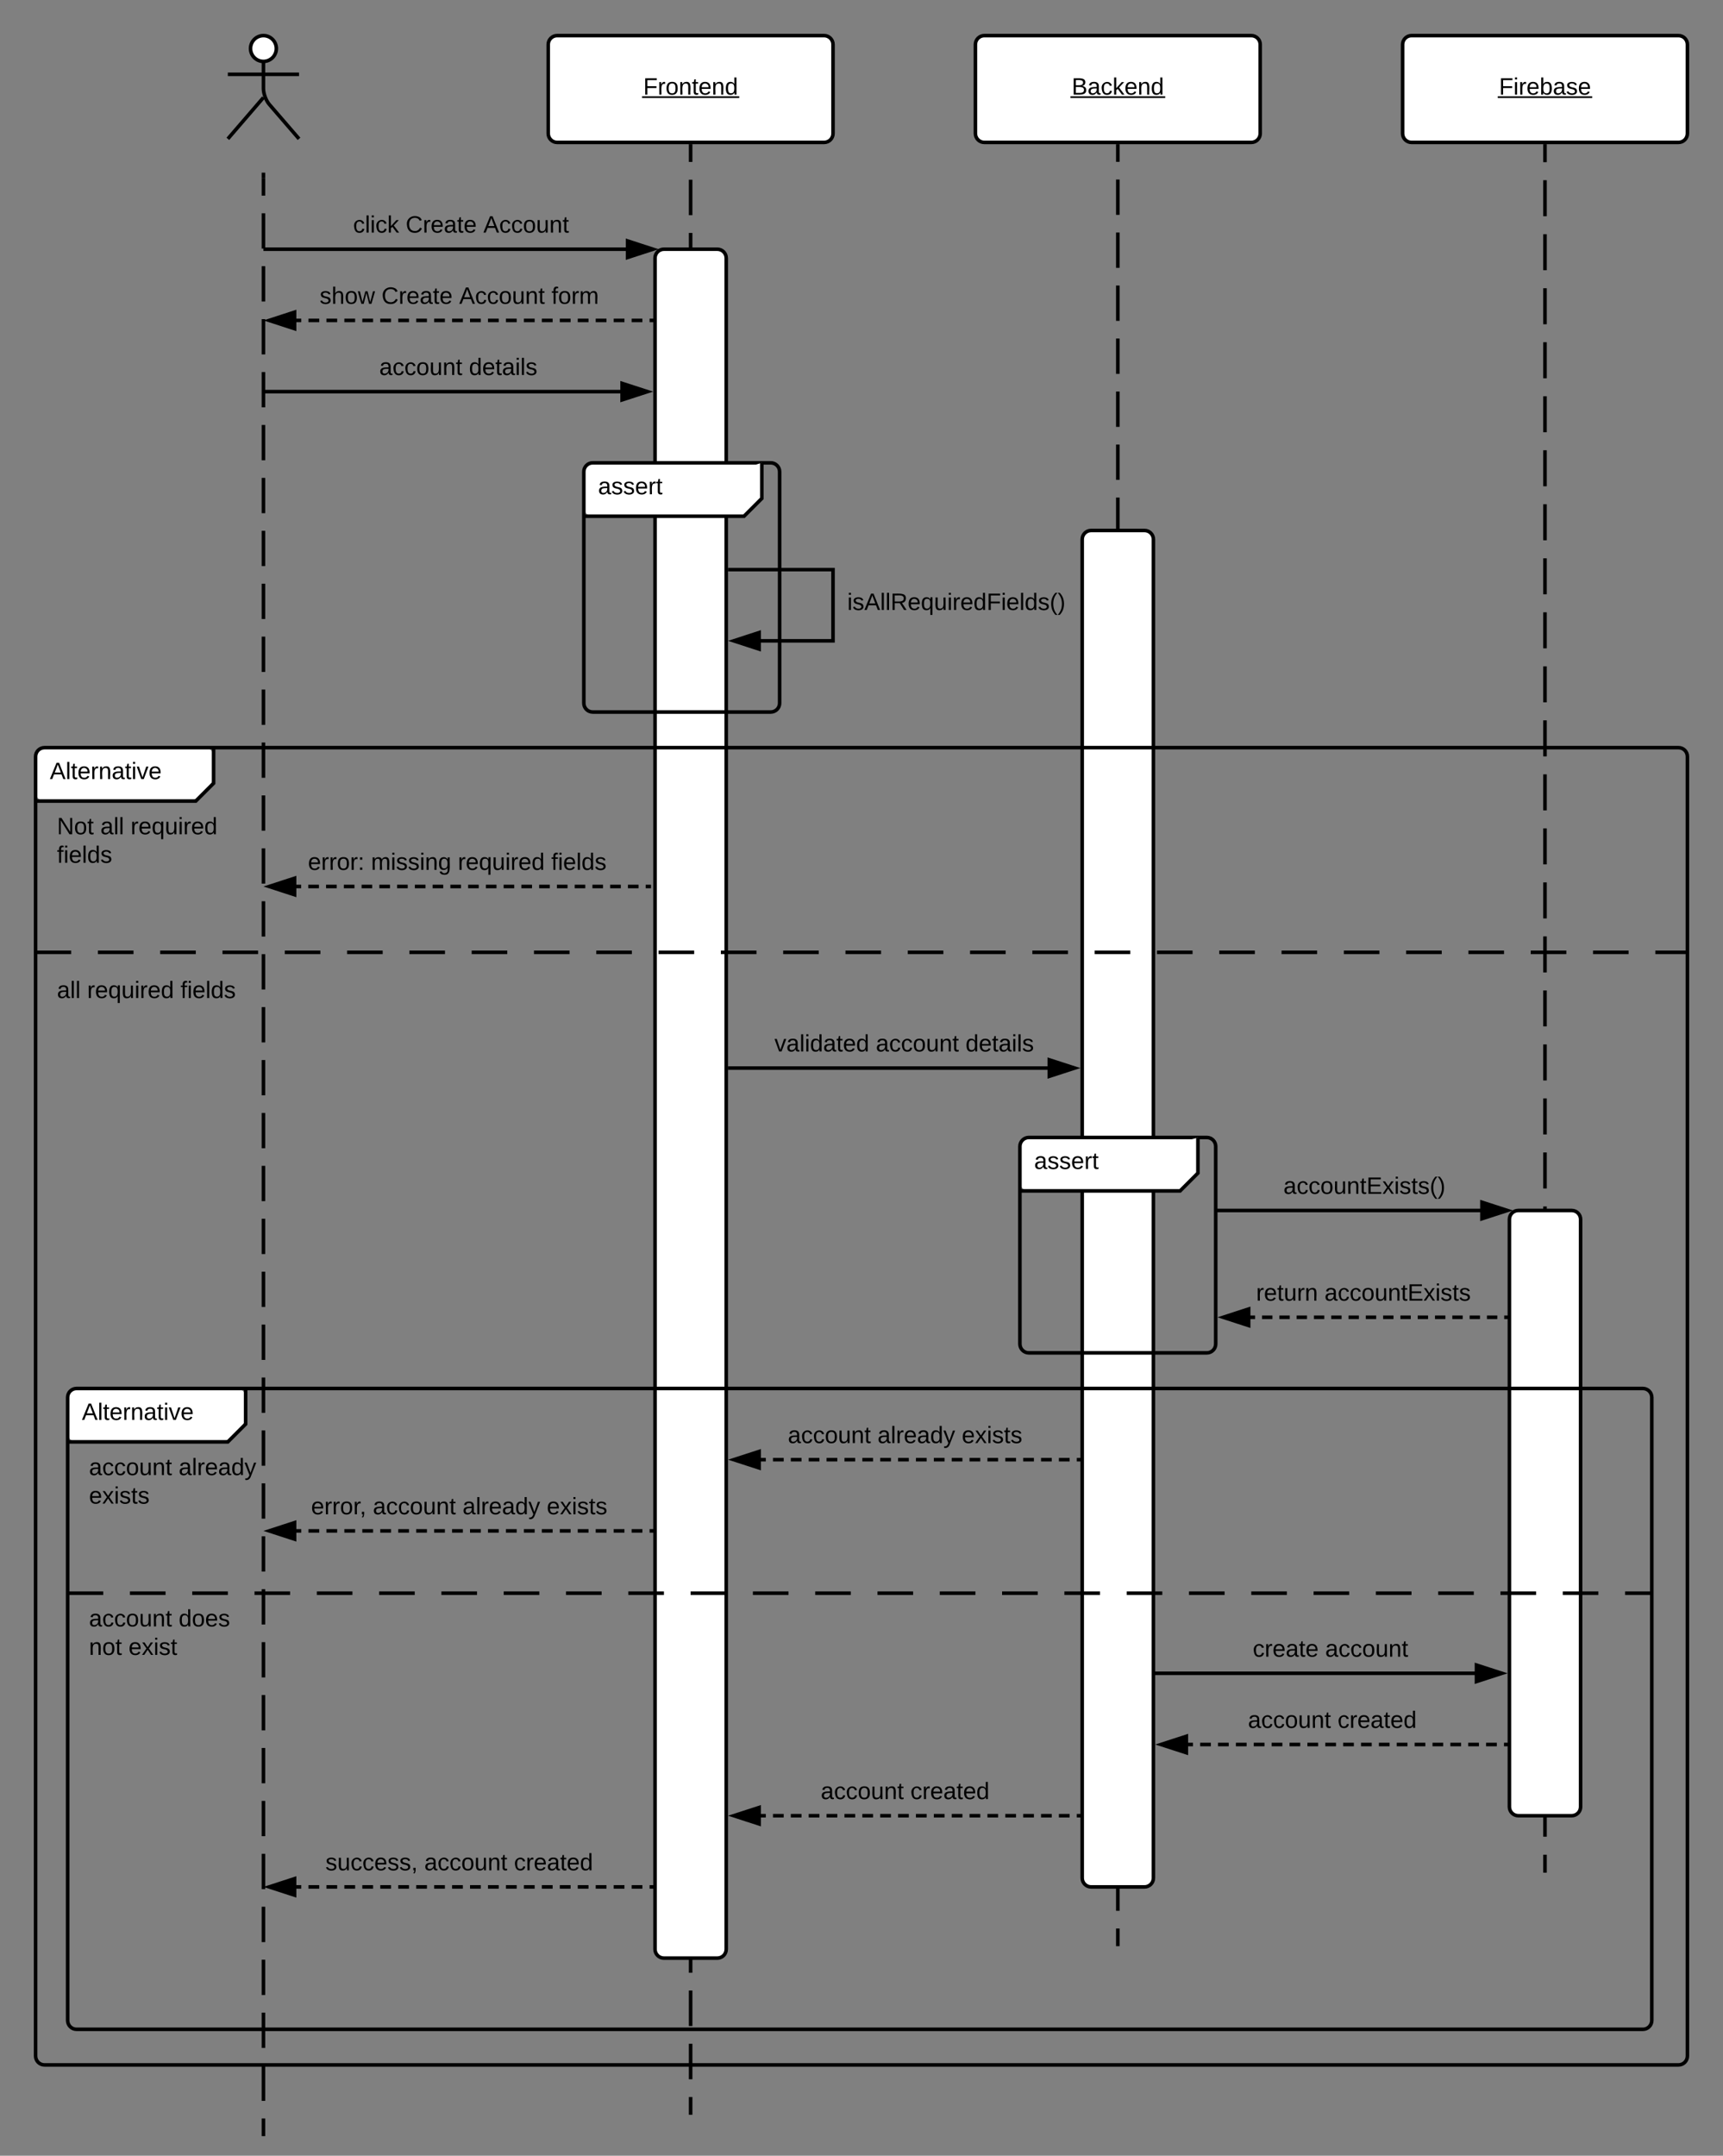 <svg xmlns="http://www.w3.org/2000/svg" xmlns:xlink="http://www.w3.org/1999/xlink" xmlns:lucid="lucid" width="968" height="1211"><rect width="100%" height="100%" fill="#808080" stroke="none"/><g transform="translate(-12 -20)" lucid:page-tab-id="0_0"><path d="M167.25 47.25c0 4-3.25 7.25-7.25 7.25s-7.25-3.25-7.25-7.25S156 40 160 40s7.25 3.25 7.25 7.25z" stroke="#000" stroke-width="2" fill="#fff"/><path d="M140 45c0-2.76 2.24-5 5-5h30c2.76 0 5 2.24 5 5v48c0 2.76-2.24 5-5 5h-30c-2.76 0-5-2.24-5-5z" fill="none"/><path d="M160 54.5v15.3c0 2.76 1.46 6.7 3.26 8.8L180 98m-20-23.2L140 98m0-36.25h40" stroke="#000" stroke-width="2" fill="none"/><path d="M160 120v1100" fill="none"/><path d="M160 120v9.9m0 9.92v19.82m0 9.9v19.83m0 9.9v19.83m0 9.9v19.83m0 9.9v19.83m0 9.9v19.83m0 9.9v19.82m0 9.9v19.83m0 9.9v19.83m0 9.9v19.83m0 9.92v19.82m0 9.9v19.83m0 9.9v19.83m0 9.9v19.83m0 9.9v19.83m0 9.9v19.83m0 9.9v19.82m0 9.9v19.83m0 9.9v19.82m0 9.9v19.83m0 9.9v19.83m0 9.9v19.83m0 9.9v19.83m0 9.9v19.82m0 9.9v19.83m0 9.9v19.83m0 9.9v19.83m0 9.92v19.82m0 9.9v19.83m0 9.9v19.83m0 9.9v19.83m0 9.9v19.83m0 9.9V1111m0 9.9v19.82m0 9.9v19.83m0 9.9v19.83m0 9.9v9.92" stroke="#000" stroke-width="2" fill="none"/><path d="M161 120h-2v-3h2z"/><path d="M320 45c0-2.76 2.24-5 5-5h150c2.76 0 5 2.24 5 5v50c0 2.76-2.24 5-5 5H325c-2.76 0-5-2.24-5-5z" stroke="#000" stroke-width="2" fill="#fff"/><use xlink:href="#a" transform="matrix(1,0,0,1,320,40) translate(53.375 33.167)"/><path d="M560 45c0-2.76 2.24-5 5-5h150c2.76 0 5 2.24 5 5v50c0 2.76-2.24 5-5 5H565c-2.76 0-5-2.24-5-5z" stroke="#000" stroke-width="2" fill="#fff"/><use xlink:href="#b" transform="matrix(1,0,0,1,560,40) translate(54.079 33.167)"/><path d="M800 45c0-2.76 2.24-5 5-5h150c2.76 0 5 2.24 5 5v50c0 2.76-2.24 5-5 5H805c-2.76 0-5-2.24-5-5z" stroke="#000" stroke-width="2" fill="#fff"/><use xlink:href="#c" transform="matrix(1,0,0,1,800,40) translate(54.135 33.167)"/><path d="M400 101v1107" fill="none"/><path d="M400 101v9.97m0 9.98v19.94m0 9.96v19.95m0 9.98v19.95m0 9.97v19.95m0 9.97v19.95m0 9.97v19.95m0 9.96v19.95m0 9.98v19.94m0 9.98v19.94m0 9.98v19.94m0 9.98v19.94m0 9.97V470m0 9.97v19.95m0 9.97v19.94m0 9.97v19.96m0 9.97v19.95m0 9.97v19.94m0 9.97v19.94m0 10v19.93m0 9.98v19.95m0 9.97v19.95m0 9.97v19.95m0 9.96v19.95m0 9.98v19.95m0 9.97v19.95m0 9.97v19.94m0 9.98v19.94m0 9.98v19.94m0 9.98v19.94m0 9.97v19.94m0 9.97v19.96m0 9.97v19.95m0 9.97v19.95m0 9.97v19.95m0 9.97v19.94m0 9.97v19.95m0 9.98v9.97" stroke="#000" stroke-width="2" fill="none"/><path d="M401 101h-2v-1h2z"/><path d="M640 101v1012.33" fill="none"/><path d="M640 101v9.92m0 9.93v19.85m0 9.92v19.85m0 9.93v19.85m0 9.92v19.85m0 9.93v19.85m0 9.92v19.85m0 9.93v19.85m0 9.92v19.85m0 9.93v19.85m0 9.92v19.85m0 9.92v19.84m0 9.93v19.85m0 9.92V498m0 9.92v19.85m0 9.92v19.84m0 9.93v19.85m0 9.92v19.85m0 9.92v19.85m0 9.92v19.84m0 9.93v19.85m0 9.92v19.85m0 9.9v19.86m0 9.93v19.84m0 9.92v19.85m0 9.94v19.85m0 9.9v19.86m0 9.93v19.84m0 9.92v19.85m0 9.94v19.85m0 9.9v19.86m0 9.92v19.85m0 9.93v19.85m0 9.93v19.85m0 9.93v9.93" stroke="#000" stroke-width="2" fill="none"/><path d="M641 101h-2v-1h2z"/><path d="M880 101v971" fill="none"/><path d="M880 101v10.1m0 10.13v20.23m0 10.1v20.24m0 10.12v20.23m0 10.1v20.24m0 10.1v20.23m0 10.12v20.23m0 10.1v20.24m0 10.12v20.22m0 10.12v20.23m0 10.12v20.23m0 10.12v20.23m0 10.1v20.24m0 10.1v20.24m0 10.12v20.23m0 10.1v20.24m0 10.12v20.2m0 10.13v20.23m0 10.1v20.24m0 10.12v20.23m0 10.1V718m0 10.1v20.23m0 10.12v20.23m0 10.1v20.24m0 10.12v20.22m0 10.12v20.23m0 10.12v20.23m0 10.12v20.23m0 10.1v20.24m0 10.1v20.24m0 10.12v20.23m0 10.1v20.24m0 10.12v10.1" stroke="#000" stroke-width="2" fill="none"/><path d="M881 101h-2v-1h2z"/><path d="M160 160h203.84" stroke="#000" stroke-width="2" fill="none"/><path d="M378.84 160l-14.27 4.64v-9.28z" stroke="#000" stroke-width="2"/><use xlink:href="#d" transform="matrix(1,0,0,1,210.37,140) translate(0 10.667)"/><use xlink:href="#e" transform="matrix(1,0,0,1,210.37,140) translate(29.556 10.667)"/><use xlink:href="#f" transform="matrix(1,0,0,1,210.37,140) translate(73.185 10.667)"/><path d="M380 165c0-2.76 2.24-5 5-5h30c2.76 0 5 2.24 5 5v950c0 2.76-2.24 5-5 5h-30c-2.76 0-5-2.24-5-5zM620 323c0-2.76 2.24-5 5-5h30c2.76 0 5 2.24 5 5v752c0 2.76-2.24 5-5 5h-30c-2.76 0-5-2.24-5-5zM860 705c0-2.76 2.24-5 5-5h30c2.76 0 5 2.24 5 5v330c0 2.76-2.24 5-5 5h-30c-2.76 0-5-2.24-5-5z" stroke="#000" stroke-width="2" fill="#fff"/><path d="M178.24 200H380" fill="none"/><path d="M178.24 200h3.02m4.04 0h6.05m4.04 0h6.04m4.03 0h6.06m4.03 0h6.06m4.03 0h6.05m4.04 0h6.05m4.03 0h6.05m4.04 0h6.05m4.03 0h6.06m4.03 0h6.04m4.04 0h6.05m4.04 0h6.05m4.04 0h6.05m4.04 0h6.06m4.03 0h6.06m4.02 0h6.05m4.04 0h6.06m4.04 0h6.05m4.04 0h6.04m4.03 0H380" stroke="#000" stroke-width="2" fill="none"/><path d="M163.24 200l14.26-4.64v9.28z" stroke="#000" stroke-width="2"/><use xlink:href="#g" transform="matrix(1,0,0,1,191.574,180) translate(0 10.667)"/><use xlink:href="#e" transform="matrix(1,0,0,1,191.574,180) translate(34.778 10.667)"/><use xlink:href="#h" transform="matrix(1,0,0,1,191.574,180) translate(78.407 10.667)"/><use xlink:href="#i" transform="matrix(1,0,0,1,191.574,180) translate(130.259 10.667)"/><path d="M160 240h200.76" stroke="#000" stroke-width="2" fill="none"/><path d="M375.76 240l-14.26 4.64v-9.28z"/><path d="M379 240l-18.5 6v-12zm-16.5 3.26l10.03-3.26-10.03-3.26z"/><use xlink:href="#j" transform="matrix(1,0,0,1,225.093,220) translate(0 10.667)"/><use xlink:href="#k" transform="matrix(1,0,0,1,225.093,220) translate(50.37 10.667)"/><path d="M340 285c0-2.76 2.24-5 5-5h90c2.76 0 5 2.24 5 5v10c0 2.76-1.58 6.58-3.54 8.54l-2.92 2.92c-1.96 1.96-5.78 3.54-8.54 3.54h-80c-2.76 0-5-2.24-5-5z" fill="#fff"/><path d="M340 285c0-2.76 2.24-5 5-5h100c2.76 0 5 2.24 5 5v130c0 2.76-2.24 5-5 5H345c-2.76 0-5-2.24-5-5z" stroke="#000" stroke-width="2" fill="none"/><path d="M440 280v20l-10 10h-90" stroke="#000" stroke-width="2" fill="#fff"/><use xlink:href="#l" transform="matrix(1,0,0,1,348,280) translate(0 17.667)"/><path d="M421 340h59v40h-40.76" stroke="#000" stroke-width="2" fill="none"/><path d="M424.24 380l14.26-4.64v9.28z" stroke="#000" stroke-width="2"/><use xlink:href="#m" transform="matrix(1,0,0,1,488,352) translate(0 10.667)"/><path d="M32 445c0-2.76 2.24-5 5-5h90c2.76 0 5 2.24 5 5v10c0 2.76-1.58 6.58-3.54 8.54l-2.92 2.92c-1.96 1.96-5.78 3.54-8.54 3.54H37c-2.76 0-5-2.24-5-5z" fill="#fff"/><path d="M132 440v20l-10 10H32" stroke="#000" stroke-width="2" fill="none"/><path d="M32 445c0-2.76 2.24-5 5-5h918c2.76 0 5 2.24 5 5v730c0 2.76-2.24 5-5 5H37c-2.76 0-5-2.24-5-5zM32 555h20m15 0h20m15 0h20m15 0h20m15 0h20m15 0h20m15 0h20m15 0h20m15 0h20m15 0h20m15 0h20m15 0h20m15 0h20m15 0h20m15 0h20m15 0h20m15 0h20m15 0h20m15 0h20m15 0h20m15 0h20m15 0h20m15 0h20m15 0h20m15 0h20m15 0h20m15 0h18" stroke="#000" stroke-width="2" fill="none"/><use xlink:href="#n" transform="matrix(1,0,0,1,40,440) translate(0 17.667)"/><use xlink:href="#o" transform="matrix(1,0,0,1,44,478) translate(0 10.667)"/><use xlink:href="#p" transform="matrix(1,0,0,1,44,478) translate(24.407 10.667)"/><use xlink:href="#q" transform="matrix(1,0,0,1,44,478) translate(41.37 10.667)"/><use xlink:href="#r" transform="matrix(1,0,0,1,44,478) translate(0 26.667)"/><use xlink:href="#s" transform="matrix(1,0,0,1,44,563) translate(0 17.667)"/><use xlink:href="#t" transform="matrix(1,0,0,1,44,563) translate(16.963 17.667)"/><use xlink:href="#u" transform="matrix(1,0,0,1,44,563) translate(69.444 17.667)"/><path d="M377.75 518h-199.5" fill="none"/><path d="M377.75 518h-3m-4 0h-5.97m-4 0h-5.98m-4 0h-5.97m-4 0h-5.98m-4 0h-5.97m-4 0h-5.98m-4 0h-5.98m-4 0h-5.97m-4 0h-5.98m-4 0H275m-4 0h-5.98m-4 0h-5.97m-4 0h-5.98m-4 0h-5.97m-4 0h-5.98m-4 0h-5.97m-4 0h-5.98m-4 0h-5.98m-4 0h-5.98m-4 0h-2.98" stroke="#000" stroke-width="2" fill="none"/><path d="M163.24 518l14.26-4.64v9.28z" stroke="#000" stroke-width="2"/><use xlink:href="#v" transform="matrix(1,0,0,1,185.002,498) translate(0 10.667)"/><use xlink:href="#w" transform="matrix(1,0,0,1,185.002,498) translate(35.444 10.667)"/><use xlink:href="#x" transform="matrix(1,0,0,1,185.002,498) translate(84.222 10.667)"/><use xlink:href="#y" transform="matrix(1,0,0,1,185.002,498) translate(136.704 10.667)"/><path d="M421 620h179.76" stroke="#000" stroke-width="2" fill="none"/><path d="M421 621h-1v-2h1zM615.76 620l-14.26 4.64v-9.28z"/><path d="M619 620l-18.5 6v-12zm-16.5 3.26l10.03-3.26-10.03-3.26z"/><use xlink:href="#z" transform="matrix(1,0,0,1,447.111,600) translate(0 10.667)"/><use xlink:href="#A" transform="matrix(1,0,0,1,447.111,600) translate(56.963 10.667)"/><use xlink:href="#k" transform="matrix(1,0,0,1,447.111,600) translate(107.333 10.667)"/><path d="M585 664c0-2.76 2.24-5 5-5h90c2.76 0 5 2.24 5 5v10c0 2.76-1.58 6.58-3.54 8.54l-2.92 2.92c-1.96 1.96-5.78 3.54-8.54 3.54h-80c-2.76 0-5-2.24-5-5z" fill="#fff"/><path d="M585 664c0-2.76 2.24-5 5-5h100c2.76 0 5 2.24 5 5v111c0 2.76-2.24 5-5 5H590c-2.76 0-5-2.24-5-5z" stroke="#000" stroke-width="2" fill="none"/><path d="M685 659v20l-10 10h-90" stroke="#000" stroke-width="2" fill="#fff"/><use xlink:href="#l" transform="matrix(1,0,0,1,593,659) translate(0 17.667)"/><path d="M695 700h148.84" stroke="#000" stroke-width="2" fill="none"/><path d="M858.84 700l-14.27 4.64v-9.28z"/><path d="M862.07 700l-18.5 6v-12zm-16.5 3.26L855.6 700l-10.03-3.26z"/><use xlink:href="#B" transform="matrix(1,0,0,1,733.036,680) translate(0 10.667)"/><path d="M714.24 760H860" fill="none"/><path d="M714.24 760h2.9m3.9 0h5.83m3.9 0h5.82m3.87 0h5.83m3.9 0H756m3.9 0h5.82m3.9 0h5.82m3.88 0h5.83m3.9 0h5.82m3.88 0h5.83m3.9 0h5.83m3.88 0h5.84m3.9 0h5.82m3.9 0h5.82m3.9 0h5.82m3.88 0H860" stroke="#000" stroke-width="2" fill="none"/><path d="M699.24 760l14.26-4.64v9.28z" stroke="#000" stroke-width="2"/><use xlink:href="#C" transform="matrix(1,0,0,1,717.685,740) translate(0 10.667)"/><use xlink:href="#D" transform="matrix(1,0,0,1,717.685,740) translate(38.444 10.667)"/><path d="M50 805c0-2.76 2.24-5 5-5h90c2.76 0 5 2.24 5 5v10c0 2.76-1.58 6.58-3.54 8.54l-2.92 2.92c-1.96 1.96-5.78 3.54-8.54 3.54H55c-2.76 0-5-2.24-5-5z" fill="#fff"/><path d="M150 800v20l-10 10H50" stroke="#000" stroke-width="2" fill="none"/><path d="M50 805c0-2.76 2.24-5 5-5h880c2.76 0 5 2.24 5 5v350c0 2.76-2.24 5-5 5H55c-2.76 0-5-2.24-5-5zM50 915h20m15 0h20m15 0h20m15 0h20m15 0h20m15 0h20m15 0h20m15 0h20m15 0h20m15 0h20m15 0h20m15 0h20m15 0h20m15 0h20m15 0h20m15 0h20m15 0h20m15 0h20m15 0h20m15 0h20m15 0h20m15 0h20m15 0h20m15 0h20m15 0h20m15 0h15" stroke="#000" stroke-width="2" fill="none"/><use xlink:href="#n" transform="matrix(1,0,0,1,58,800) translate(0 17.667)"/><use xlink:href="#E" transform="matrix(1,0,0,1,62,838) translate(0 10.667)"/><use xlink:href="#F" transform="matrix(1,0,0,1,62,838) translate(50.37 10.667)"/><use xlink:href="#G" transform="matrix(1,0,0,1,62,838) translate(0 26.667)"/><use xlink:href="#H" transform="matrix(1,0,0,1,62,923) translate(0 10.667)"/><use xlink:href="#I" transform="matrix(1,0,0,1,62,923) translate(50.37 10.667)"/><use xlink:href="#J" transform="matrix(1,0,0,1,62,923) translate(0 26.667)"/><use xlink:href="#K" transform="matrix(1,0,0,1,62,923) translate(22.222 26.667)"/><path d="M439.24 840H620" fill="none"/><path d="M439.24 840h3m4.03 0h6.02m4 0h6.03m4.02 0h6.03m4 0h6.04m4.02 0h6.02m4.02 0h6.02m4.02 0h6.03m4 0h6.04m4 0h6.03m4.02 0h6.02m4.02 0h6.02m4 0h6.04m4.02 0h6.02m4.02 0h6.02m4.02 0h6.03m4 0h6.03m4 0h6.04m4.02 0h3" stroke="#000" stroke-width="2" fill="none"/><path d="M438.5 844.64L424.24 840l14.26-4.64z"/><path d="M439.5 846l-18.5-6 18.5-6zm-12.03-6l10.03 3.26v-6.52z"/><use xlink:href="#j" transform="matrix(1,0,0,1,454.63,820) translate(0 10.667)"/><use xlink:href="#L" transform="matrix(1,0,0,1,454.63,820) translate(50.37 10.667)"/><use xlink:href="#M" transform="matrix(1,0,0,1,454.63,820) translate(97.704 10.667)"/><path d="M178.24 880H380" fill="none"/><path d="M178.24 880h3.02m4.04 0h6.05m4.04 0h6.04m4.03 0h6.06m4.03 0h6.06m4.03 0h6.05m4.04 0h6.05m4.03 0h6.05m4.04 0h6.05m4.03 0h6.06m4.03 0h6.04m4.04 0h6.05m4.04 0h6.05m4.04 0h6.05m4.04 0h6.06m4.03 0h6.06m4.02 0h6.05m4.04 0h6.06m4.04 0h6.05m4.04 0h6.04m4.03 0H380" stroke="#000" stroke-width="2" fill="none"/><path d="M163.24 880l14.26-4.64v9.28z" stroke="#000" stroke-width="2"/><g><use xlink:href="#N" transform="matrix(1,0,0,1,186.778,860) translate(0 10.667)"/><use xlink:href="#A" transform="matrix(1,0,0,1,186.778,860) translate(34.704 10.667)"/><use xlink:href="#L" transform="matrix(1,0,0,1,186.778,860) translate(85.074 10.667)"/><use xlink:href="#M" transform="matrix(1,0,0,1,186.778,860) translate(132.407 10.667)"/></g><path d="M660 960h180.76" stroke="#000" stroke-width="2" fill="none"/><path d="M855.76 960l-14.26 4.64v-9.28z"/><path d="M859 960l-18.5 6v-12zm-16.5 3.26l10.03-3.26-10.03-3.26z"/><g><use xlink:href="#O" transform="matrix(1,0,0,1,715.815,940) translate(0 10.667)"/><use xlink:href="#P" transform="matrix(1,0,0,1,715.815,940) translate(40.704 10.667)"/></g><path d="M679.24 1000H860" fill="none"/><path d="M679.24 1000h3m4.03 0h6.02m4 0h6.03m4.02 0h6.03m4 0h6.04m4.02 0h6.02m4.02 0h6.02m4.02 0h6.03m4 0h6.04m4 0h6.03m4.02 0h6.02m4.02 0h6.02m4 0h6.04m4.02 0h6.02m4.02 0h6.02m4.02 0h6.03m4 0h6.03m4 0h6.04m4.02 0h3" stroke="#000" stroke-width="2" fill="none"/><path d="M678.5 1004.64l-14.26-4.64 14.26-4.64z"/><path d="M679.5 1006l-18.5-6 18.5-6zm-12.03-6l10.03 3.26v-6.52z"/><g><use xlink:href="#j" transform="matrix(1,0,0,1,713.111,980) translate(0 10.667)"/><use xlink:href="#Q" transform="matrix(1,0,0,1,713.111,980) translate(50.37 10.667)"/></g><path d="M439.24 1040H620" fill="none"/><path d="M439.24 1040h3m4.03 0h6.02m4 0h6.03m4.02 0h6.03m4 0h6.04m4.02 0h6.02m4.02 0h6.02m4.02 0h6.03m4 0h6.04m4 0h6.03m4.02 0h6.02m4.02 0h6.02m4 0h6.04m4.02 0h6.02m4.02 0h6.02m4.02 0h6.03m4 0h6.03m4 0h6.04m4.02 0h3" stroke="#000" stroke-width="2" fill="none"/><path d="M438.5 1044.64l-14.26-4.64 14.26-4.64z"/><path d="M439.5 1046l-18.5-6 18.5-6zm-12.03-6l10.03 3.26v-6.52z"/><g><use xlink:href="#j" transform="matrix(1,0,0,1,473.111,1020) translate(0 10.667)"/><use xlink:href="#Q" transform="matrix(1,0,0,1,473.111,1020) translate(50.37 10.667)"/></g><path d="M178.24 1080H380" fill="none"/><path d="M178.24 1080h3.02m4.04 0h6.05m4.04 0h6.04m4.03 0h6.06m4.03 0h6.06m4.03 0h6.05m4.04 0h6.05m4.03 0h6.05m4.04 0h6.05m4.03 0h6.06m4.03 0h6.04m4.04 0h6.05m4.04 0h6.05m4.04 0h6.05m4.04 0h6.06m4.03 0h6.06m4.02 0h6.05m4.04 0h6.06m4.04 0h6.05m4.04 0h6.04m4.03 0H380" stroke="#000" stroke-width="2" fill="none"/><path d="M163.24 1080l14.26-4.64v9.28z" stroke="#000" stroke-width="2"/><g><use xlink:href="#R" transform="matrix(1,0,0,1,194.833,1060) translate(0 10.667)"/><use xlink:href="#A" transform="matrix(1,0,0,1,194.833,1060) translate(55.556 10.667)"/><use xlink:href="#Q" transform="matrix(1,0,0,1,194.833,1060) translate(105.926 10.667)"/></g><defs><path d="M63-220v92h138v28H63V0H30v-248h175v28H63" id="S"/><path d="M114-163C36-179 61-72 57 0H25l-1-190h30c1 12-1 29 2 39 6-27 23-49 58-41v29" id="T"/><path d="M100-194c62-1 85 37 85 99 1 63-27 99-86 99S16-35 15-95c0-66 28-99 85-99zM99-20c44 1 53-31 53-75 0-43-8-75-51-75s-53 32-53 75 10 74 51 75" id="U"/><path d="M117-194c89-4 53 116 60 194h-32v-121c0-31-8-49-39-48C34-167 62-67 57 0H25l-1-190h30c1 10-1 24 2 32 11-22 29-35 61-36" id="V"/><path d="M59-47c-2 24 18 29 38 22v24C64 9 27 4 27-40v-127H5v-23h24l9-43h21v43h35v23H59v120" id="W"/><path d="M100-194c63 0 86 42 84 106H49c0 40 14 67 53 68 26 1 43-12 49-29l28 8c-11 28-37 45-77 45C44 4 14-33 15-96c1-61 26-98 85-98zm52 81c6-60-76-77-97-28-3 7-6 17-6 28h103" id="X"/><path d="M85-194c31 0 48 13 60 33l-1-100h32l1 261h-30c-2-10 0-23-3-31C134-8 116 4 85 4 32 4 16-35 15-94c0-66 23-100 70-100zm9 24c-40 0-46 34-46 75 0 40 6 74 45 74 42 0 51-32 51-76 0-42-9-74-50-73" id="Y"/><g id="a"><use transform="matrix(0.037,0,0,0.037,0,0)" xlink:href="#S"/><use transform="matrix(0.037,0,0,0.037,8.111,0)" xlink:href="#T"/><use transform="matrix(0.037,0,0,0.037,12.519,0)" xlink:href="#U"/><use transform="matrix(0.037,0,0,0.037,19.926,0)" xlink:href="#V"/><use transform="matrix(0.037,0,0,0.037,27.333,0)" xlink:href="#W"/><use transform="matrix(0.037,0,0,0.037,31.037,0)" xlink:href="#X"/><use transform="matrix(0.037,0,0,0.037,38.444,0)" xlink:href="#V"/><use transform="matrix(0.037,0,0,0.037,45.852,0)" xlink:href="#Y"/><path d="M-.67.92h54.6v.98H-.68z"/></g><path d="M160-131c35 5 61 23 61 61C221 17 115-2 30 0v-248c76 3 177-17 177 60 0 33-19 50-47 57zm-97-11c50-1 110 9 110-42 0-47-63-36-110-37v79zm0 115c55-2 124 14 124-45 0-56-70-42-124-44v89" id="Z"/><path d="M141-36C126-15 110 5 73 4 37 3 15-17 15-53c-1-64 63-63 125-63 3-35-9-54-41-54-24 1-41 7-42 31l-33-3c5-37 33-52 76-52 45 0 72 20 72 64v82c-1 20 7 32 28 27v20c-31 9-61-2-59-35zM48-53c0 20 12 33 32 33 41-3 63-29 60-74-43 2-92-5-92 41" id="aa"/><path d="M96-169c-40 0-48 33-48 73s9 75 48 75c24 0 41-14 43-38l32 2c-6 37-31 61-74 61-59 0-76-41-82-99-10-93 101-131 147-64 4 7 5 14 7 22l-32 3c-4-21-16-35-41-35" id="ab"/><path d="M143 0L79-87 56-68V0H24v-261h32v163l83-92h37l-77 82L181 0h-38" id="ac"/><g id="b"><use transform="matrix(0.037,0,0,0.037,0,0)" xlink:href="#Z"/><use transform="matrix(0.037,0,0,0.037,8.889,0)" xlink:href="#aa"/><use transform="matrix(0.037,0,0,0.037,16.296,0)" xlink:href="#ab"/><use transform="matrix(0.037,0,0,0.037,22.963,0)" xlink:href="#ac"/><use transform="matrix(0.037,0,0,0.037,29.63,0)" xlink:href="#X"/><use transform="matrix(0.037,0,0,0.037,37.037,0)" xlink:href="#V"/><use transform="matrix(0.037,0,0,0.037,44.444,0)" xlink:href="#Y"/><path d="M-.67.92h53.2v.98H-.68z"/></g><path d="M24-231v-30h32v30H24zM24 0v-190h32V0H24" id="ad"/><path d="M115-194c53 0 69 39 70 98 0 66-23 100-70 100C84 3 66-7 56-30L54 0H23l1-261h32v101c10-23 28-34 59-34zm-8 174c40 0 45-34 45-75 0-40-5-75-45-74-42 0-51 32-51 76 0 43 10 73 51 73" id="ae"/><path d="M135-143c-3-34-86-38-87 0 15 53 115 12 119 90S17 21 10-45l28-5c4 36 97 45 98 0-10-56-113-15-118-90-4-57 82-63 122-42 12 7 21 19 24 35" id="af"/><g id="c"><use transform="matrix(0.037,0,0,0.037,0,0)" xlink:href="#S"/><use transform="matrix(0.037,0,0,0.037,8.111,0)" xlink:href="#ad"/><use transform="matrix(0.037,0,0,0.037,11.037,0)" xlink:href="#T"/><use transform="matrix(0.037,0,0,0.037,15.444,0)" xlink:href="#X"/><use transform="matrix(0.037,0,0,0.037,22.852,0)" xlink:href="#ae"/><use transform="matrix(0.037,0,0,0.037,30.259,0)" xlink:href="#aa"/><use transform="matrix(0.037,0,0,0.037,37.667,0)" xlink:href="#af"/><use transform="matrix(0.037,0,0,0.037,44.333,0)" xlink:href="#X"/><path d="M-.67.92H52.4v.98H-.67z"/></g><path d="M24 0v-261h32V0H24" id="ag"/><g id="d"><use transform="matrix(0.037,0,0,0.037,0,0)" xlink:href="#ab"/><use transform="matrix(0.037,0,0,0.037,6.667,0)" xlink:href="#ag"/><use transform="matrix(0.037,0,0,0.037,9.593,0)" xlink:href="#ad"/><use transform="matrix(0.037,0,0,0.037,12.519,0)" xlink:href="#ab"/><use transform="matrix(0.037,0,0,0.037,19.185,0)" xlink:href="#ac"/></g><path d="M212-179c-10-28-35-45-73-45-59 0-87 40-87 99 0 60 29 101 89 101 43 0 62-24 78-52l27 14C228-24 195 4 139 4 59 4 22-46 18-125c-6-104 99-153 187-111 19 9 31 26 39 46" id="ah"/><g id="e"><use transform="matrix(0.037,0,0,0.037,0,0)" xlink:href="#ah"/><use transform="matrix(0.037,0,0,0.037,9.593,0)" xlink:href="#T"/><use transform="matrix(0.037,0,0,0.037,14,0)" xlink:href="#X"/><use transform="matrix(0.037,0,0,0.037,21.407,0)" xlink:href="#aa"/><use transform="matrix(0.037,0,0,0.037,28.815,0)" xlink:href="#W"/><use transform="matrix(0.037,0,0,0.037,32.519,0)" xlink:href="#X"/></g><path d="M205 0l-28-72H64L36 0H1l101-248h38L239 0h-34zm-38-99l-47-123c-12 45-31 82-46 123h93" id="ai"/><path d="M84 4C-5 8 30-112 23-190h32v120c0 31 7 50 39 49 72-2 45-101 50-169h31l1 190h-30c-1-10 1-25-2-33-11 22-28 36-60 37" id="aj"/><g id="f"><use transform="matrix(0.037,0,0,0.037,0,0)" xlink:href="#ai"/><use transform="matrix(0.037,0,0,0.037,8.889,0)" xlink:href="#ab"/><use transform="matrix(0.037,0,0,0.037,15.556,0)" xlink:href="#ab"/><use transform="matrix(0.037,0,0,0.037,22.222,0)" xlink:href="#U"/><use transform="matrix(0.037,0,0,0.037,29.63,0)" xlink:href="#aj"/><use transform="matrix(0.037,0,0,0.037,37.037,0)" xlink:href="#V"/><use transform="matrix(0.037,0,0,0.037,44.444,0)" xlink:href="#W"/></g><path d="M106-169C34-169 62-67 57 0H25v-261h32l-1 103c12-21 28-36 61-36 89 0 53 116 60 194h-32v-121c2-32-8-49-39-48" id="ak"/><path d="M206 0h-36l-40-164L89 0H53L-1-190h32L70-26l43-164h34l41 164 42-164h31" id="al"/><g id="g"><use transform="matrix(0.037,0,0,0.037,0,0)" xlink:href="#af"/><use transform="matrix(0.037,0,0,0.037,6.667,0)" xlink:href="#ak"/><use transform="matrix(0.037,0,0,0.037,14.074,0)" xlink:href="#U"/><use transform="matrix(0.037,0,0,0.037,21.481,0)" xlink:href="#al"/></g><g id="h"><use transform="matrix(0.037,0,0,0.037,0,0)" xlink:href="#ai"/><use transform="matrix(0.037,0,0,0.037,8.889,0)" xlink:href="#ab"/><use transform="matrix(0.037,0,0,0.037,15.556,0)" xlink:href="#ab"/><use transform="matrix(0.037,0,0,0.037,22.222,0)" xlink:href="#U"/><use transform="matrix(0.037,0,0,0.037,29.63,0)" xlink:href="#aj"/><use transform="matrix(0.037,0,0,0.037,37.037,0)" xlink:href="#V"/><use transform="matrix(0.037,0,0,0.037,44.444,0)" xlink:href="#W"/></g><path d="M101-234c-31-9-42 10-38 44h38v23H63V0H32v-167H5v-23h27c-7-52 17-82 69-68v24" id="am"/><path d="M210-169c-67 3-38 105-44 169h-31v-121c0-29-5-50-35-48C34-165 62-65 56 0H25l-1-190h30c1 10-1 24 2 32 10-44 99-50 107 0 11-21 27-35 58-36 85-2 47 119 55 194h-31v-121c0-29-5-49-35-48" id="an"/><g id="i"><use transform="matrix(0.037,0,0,0.037,0,0)" xlink:href="#am"/><use transform="matrix(0.037,0,0,0.037,3.704,0)" xlink:href="#U"/><use transform="matrix(0.037,0,0,0.037,11.111,0)" xlink:href="#T"/><use transform="matrix(0.037,0,0,0.037,15.519,0)" xlink:href="#an"/></g><g id="j"><use transform="matrix(0.037,0,0,0.037,0,0)" xlink:href="#aa"/><use transform="matrix(0.037,0,0,0.037,7.407,0)" xlink:href="#ab"/><use transform="matrix(0.037,0,0,0.037,14.074,0)" xlink:href="#ab"/><use transform="matrix(0.037,0,0,0.037,20.741,0)" xlink:href="#U"/><use transform="matrix(0.037,0,0,0.037,28.148,0)" xlink:href="#aj"/><use transform="matrix(0.037,0,0,0.037,35.556,0)" xlink:href="#V"/><use transform="matrix(0.037,0,0,0.037,42.963,0)" xlink:href="#W"/></g><g id="k"><use transform="matrix(0.037,0,0,0.037,0,0)" xlink:href="#Y"/><use transform="matrix(0.037,0,0,0.037,7.407,0)" xlink:href="#X"/><use transform="matrix(0.037,0,0,0.037,14.815,0)" xlink:href="#W"/><use transform="matrix(0.037,0,0,0.037,18.519,0)" xlink:href="#aa"/><use transform="matrix(0.037,0,0,0.037,25.926,0)" xlink:href="#ad"/><use transform="matrix(0.037,0,0,0.037,28.852,0)" xlink:href="#ag"/><use transform="matrix(0.037,0,0,0.037,31.778,0)" xlink:href="#af"/></g><g id="l"><use transform="matrix(0.037,0,0,0.037,0,0)" xlink:href="#aa"/><use transform="matrix(0.037,0,0,0.037,7.407,0)" xlink:href="#af"/><use transform="matrix(0.037,0,0,0.037,14.074,0)" xlink:href="#af"/><use transform="matrix(0.037,0,0,0.037,20.741,0)" xlink:href="#X"/><use transform="matrix(0.037,0,0,0.037,28.148,0)" xlink:href="#T"/><use transform="matrix(0.037,0,0,0.037,32.556,0)" xlink:href="#W"/></g><path d="M233-177c-1 41-23 64-60 70L243 0h-38l-65-103H63V0H30v-248c88 3 205-21 203 71zM63-129c60-2 137 13 137-47 0-61-80-42-137-45v92" id="ao"/><path d="M145-31C134-9 116 4 85 4 32 4 16-35 15-94c0-59 17-99 70-100 32-1 48 14 60 33 0-11-1-24 2-32h30l-1 268h-32zM93-21c41 0 51-33 51-76s-8-73-50-73c-40 0-46 35-46 75s5 74 45 74" id="ap"/><path d="M87 75C49 33 22-17 22-94c0-76 28-126 65-167h31c-38 41-64 92-64 168S80 34 118 75H87" id="aq"/><path d="M33-261c38 41 65 92 65 168S71 34 33 75H2C39 34 66-17 66-93S39-220 2-261h31" id="ar"/><g id="m"><use transform="matrix(0.037,0,0,0.037,0,0)" xlink:href="#ad"/><use transform="matrix(0.037,0,0,0.037,2.926,0)" xlink:href="#af"/><use transform="matrix(0.037,0,0,0.037,9.593,0)" xlink:href="#ai"/><use transform="matrix(0.037,0,0,0.037,18.481,0)" xlink:href="#ag"/><use transform="matrix(0.037,0,0,0.037,21.407,0)" xlink:href="#ag"/><use transform="matrix(0.037,0,0,0.037,24.333,0)" xlink:href="#ao"/><use transform="matrix(0.037,0,0,0.037,33.926,0)" xlink:href="#X"/><use transform="matrix(0.037,0,0,0.037,41.333,0)" xlink:href="#ap"/><use transform="matrix(0.037,0,0,0.037,48.741,0)" xlink:href="#aj"/><use transform="matrix(0.037,0,0,0.037,56.148,0)" xlink:href="#ad"/><use transform="matrix(0.037,0,0,0.037,59.074,0)" xlink:href="#T"/><use transform="matrix(0.037,0,0,0.037,63.481,0)" xlink:href="#X"/><use transform="matrix(0.037,0,0,0.037,70.889,0)" xlink:href="#Y"/><use transform="matrix(0.037,0,0,0.037,78.296,0)" xlink:href="#S"/><use transform="matrix(0.037,0,0,0.037,86.407,0)" xlink:href="#ad"/><use transform="matrix(0.037,0,0,0.037,89.333,0)" xlink:href="#X"/><use transform="matrix(0.037,0,0,0.037,96.741,0)" xlink:href="#ag"/><use transform="matrix(0.037,0,0,0.037,99.667,0)" xlink:href="#Y"/><use transform="matrix(0.037,0,0,0.037,107.074,0)" xlink:href="#af"/><use transform="matrix(0.037,0,0,0.037,113.741,0)" xlink:href="#aq"/><use transform="matrix(0.037,0,0,0.037,118.148,0)" xlink:href="#ar"/></g><path d="M108 0H70L1-190h34L89-25l56-165h34" id="as"/><g id="n"><use transform="matrix(0.037,0,0,0.037,0,0)" xlink:href="#ai"/><use transform="matrix(0.037,0,0,0.037,8.889,0)" xlink:href="#ag"/><use transform="matrix(0.037,0,0,0.037,11.815,0)" xlink:href="#W"/><use transform="matrix(0.037,0,0,0.037,15.519,0)" xlink:href="#X"/><use transform="matrix(0.037,0,0,0.037,22.926,0)" xlink:href="#T"/><use transform="matrix(0.037,0,0,0.037,27.333,0)" xlink:href="#V"/><use transform="matrix(0.037,0,0,0.037,34.741,0)" xlink:href="#aa"/><use transform="matrix(0.037,0,0,0.037,42.148,0)" xlink:href="#W"/><use transform="matrix(0.037,0,0,0.037,45.852,0)" xlink:href="#ad"/><use transform="matrix(0.037,0,0,0.037,48.778,0)" xlink:href="#as"/><use transform="matrix(0.037,0,0,0.037,55.444,0)" xlink:href="#X"/></g><path d="M190 0L58-211 59 0H30v-248h39L202-35l-2-213h31V0h-41" id="at"/><g id="o"><use transform="matrix(0.037,0,0,0.037,0,0)" xlink:href="#at"/><use transform="matrix(0.037,0,0,0.037,9.593,0)" xlink:href="#U"/><use transform="matrix(0.037,0,0,0.037,17,0)" xlink:href="#W"/></g><g id="p"><use transform="matrix(0.037,0,0,0.037,0,0)" xlink:href="#aa"/><use transform="matrix(0.037,0,0,0.037,7.407,0)" xlink:href="#ag"/><use transform="matrix(0.037,0,0,0.037,10.333,0)" xlink:href="#ag"/></g><g id="q"><use transform="matrix(0.037,0,0,0.037,0,0)" xlink:href="#T"/><use transform="matrix(0.037,0,0,0.037,4.407,0)" xlink:href="#X"/><use transform="matrix(0.037,0,0,0.037,11.815,0)" xlink:href="#ap"/><use transform="matrix(0.037,0,0,0.037,19.222,0)" xlink:href="#aj"/><use transform="matrix(0.037,0,0,0.037,26.63,0)" xlink:href="#ad"/><use transform="matrix(0.037,0,0,0.037,29.556,0)" xlink:href="#T"/><use transform="matrix(0.037,0,0,0.037,33.963,0)" xlink:href="#X"/><use transform="matrix(0.037,0,0,0.037,41.37,0)" xlink:href="#Y"/></g><g id="r"><use transform="matrix(0.037,0,0,0.037,0,0)" xlink:href="#am"/><use transform="matrix(0.037,0,0,0.037,3.704,0)" xlink:href="#ad"/><use transform="matrix(0.037,0,0,0.037,6.63,0)" xlink:href="#X"/><use transform="matrix(0.037,0,0,0.037,14.037,0)" xlink:href="#ag"/><use transform="matrix(0.037,0,0,0.037,16.963,0)" xlink:href="#Y"/><use transform="matrix(0.037,0,0,0.037,24.37,0)" xlink:href="#af"/></g><g id="s"><use transform="matrix(0.037,0,0,0.037,0,0)" xlink:href="#aa"/><use transform="matrix(0.037,0,0,0.037,7.407,0)" xlink:href="#ag"/><use transform="matrix(0.037,0,0,0.037,10.333,0)" xlink:href="#ag"/></g><g id="t"><use transform="matrix(0.037,0,0,0.037,0,0)" xlink:href="#T"/><use transform="matrix(0.037,0,0,0.037,4.407,0)" xlink:href="#X"/><use transform="matrix(0.037,0,0,0.037,11.815,0)" xlink:href="#ap"/><use transform="matrix(0.037,0,0,0.037,19.222,0)" xlink:href="#aj"/><use transform="matrix(0.037,0,0,0.037,26.63,0)" xlink:href="#ad"/><use transform="matrix(0.037,0,0,0.037,29.556,0)" xlink:href="#T"/><use transform="matrix(0.037,0,0,0.037,33.963,0)" xlink:href="#X"/><use transform="matrix(0.037,0,0,0.037,41.37,0)" xlink:href="#Y"/></g><g id="u"><use transform="matrix(0.037,0,0,0.037,0,0)" xlink:href="#am"/><use transform="matrix(0.037,0,0,0.037,3.704,0)" xlink:href="#ad"/><use transform="matrix(0.037,0,0,0.037,6.63,0)" xlink:href="#X"/><use transform="matrix(0.037,0,0,0.037,14.037,0)" xlink:href="#ag"/><use transform="matrix(0.037,0,0,0.037,16.963,0)" xlink:href="#Y"/><use transform="matrix(0.037,0,0,0.037,24.37,0)" xlink:href="#af"/></g><path d="M33-154v-36h34v36H33zM33 0v-36h34V0H33" id="au"/><g id="v"><use transform="matrix(0.037,0,0,0.037,0,0)" xlink:href="#X"/><use transform="matrix(0.037,0,0,0.037,7.407,0)" xlink:href="#T"/><use transform="matrix(0.037,0,0,0.037,11.815,0)" xlink:href="#T"/><use transform="matrix(0.037,0,0,0.037,16.222,0)" xlink:href="#U"/><use transform="matrix(0.037,0,0,0.037,23.63,0)" xlink:href="#T"/><use transform="matrix(0.037,0,0,0.037,28.037,0)" xlink:href="#au"/></g><path d="M177-190C167-65 218 103 67 71c-23-6-38-20-44-43l32-5c15 47 100 32 89-28v-30C133-14 115 1 83 1 29 1 15-40 15-95c0-56 16-97 71-98 29-1 48 16 59 35 1-10 0-23 2-32h30zM94-22c36 0 50-32 50-73 0-42-14-75-50-75-39 0-46 34-46 75s6 73 46 73" id="av"/><g id="w"><use transform="matrix(0.037,0,0,0.037,0,0)" xlink:href="#an"/><use transform="matrix(0.037,0,0,0.037,11.074,0)" xlink:href="#ad"/><use transform="matrix(0.037,0,0,0.037,14,0)" xlink:href="#af"/><use transform="matrix(0.037,0,0,0.037,20.667,0)" xlink:href="#af"/><use transform="matrix(0.037,0,0,0.037,27.333,0)" xlink:href="#ad"/><use transform="matrix(0.037,0,0,0.037,30.259,0)" xlink:href="#V"/><use transform="matrix(0.037,0,0,0.037,37.667,0)" xlink:href="#av"/></g><g id="x"><use transform="matrix(0.037,0,0,0.037,0,0)" xlink:href="#T"/><use transform="matrix(0.037,0,0,0.037,4.407,0)" xlink:href="#X"/><use transform="matrix(0.037,0,0,0.037,11.815,0)" xlink:href="#ap"/><use transform="matrix(0.037,0,0,0.037,19.222,0)" xlink:href="#aj"/><use transform="matrix(0.037,0,0,0.037,26.63,0)" xlink:href="#ad"/><use transform="matrix(0.037,0,0,0.037,29.556,0)" xlink:href="#T"/><use transform="matrix(0.037,0,0,0.037,33.963,0)" xlink:href="#X"/><use transform="matrix(0.037,0,0,0.037,41.37,0)" xlink:href="#Y"/></g><g id="y"><use transform="matrix(0.037,0,0,0.037,0,0)" xlink:href="#am"/><use transform="matrix(0.037,0,0,0.037,3.704,0)" xlink:href="#ad"/><use transform="matrix(0.037,0,0,0.037,6.63,0)" xlink:href="#X"/><use transform="matrix(0.037,0,0,0.037,14.037,0)" xlink:href="#ag"/><use transform="matrix(0.037,0,0,0.037,16.963,0)" xlink:href="#Y"/><use transform="matrix(0.037,0,0,0.037,24.37,0)" xlink:href="#af"/></g><g id="z"><use transform="matrix(0.037,0,0,0.037,0,0)" xlink:href="#as"/><use transform="matrix(0.037,0,0,0.037,6.667,0)" xlink:href="#aa"/><use transform="matrix(0.037,0,0,0.037,14.074,0)" xlink:href="#ag"/><use transform="matrix(0.037,0,0,0.037,17,0)" xlink:href="#ad"/><use transform="matrix(0.037,0,0,0.037,19.926,0)" xlink:href="#Y"/><use transform="matrix(0.037,0,0,0.037,27.333,0)" xlink:href="#aa"/><use transform="matrix(0.037,0,0,0.037,34.741,0)" xlink:href="#W"/><use transform="matrix(0.037,0,0,0.037,38.444,0)" xlink:href="#X"/><use transform="matrix(0.037,0,0,0.037,45.852,0)" xlink:href="#Y"/></g><g id="A"><use transform="matrix(0.037,0,0,0.037,0,0)" xlink:href="#aa"/><use transform="matrix(0.037,0,0,0.037,7.407,0)" xlink:href="#ab"/><use transform="matrix(0.037,0,0,0.037,14.074,0)" xlink:href="#ab"/><use transform="matrix(0.037,0,0,0.037,20.741,0)" xlink:href="#U"/><use transform="matrix(0.037,0,0,0.037,28.148,0)" xlink:href="#aj"/><use transform="matrix(0.037,0,0,0.037,35.556,0)" xlink:href="#V"/><use transform="matrix(0.037,0,0,0.037,42.963,0)" xlink:href="#W"/></g><path d="M30 0v-248h187v28H63v79h144v27H63v87h162V0H30" id="aw"/><path d="M141 0L90-78 38 0H4l68-98-65-92h35l48 74 47-74h35l-64 92 68 98h-35" id="ax"/><g id="B"><use transform="matrix(0.037,0,0,0.037,0,0)" xlink:href="#aa"/><use transform="matrix(0.037,0,0,0.037,7.407,0)" xlink:href="#ab"/><use transform="matrix(0.037,0,0,0.037,14.074,0)" xlink:href="#ab"/><use transform="matrix(0.037,0,0,0.037,20.741,0)" xlink:href="#U"/><use transform="matrix(0.037,0,0,0.037,28.148,0)" xlink:href="#aj"/><use transform="matrix(0.037,0,0,0.037,35.556,0)" xlink:href="#V"/><use transform="matrix(0.037,0,0,0.037,42.963,0)" xlink:href="#W"/><use transform="matrix(0.037,0,0,0.037,46.667,0)" xlink:href="#aw"/><use transform="matrix(0.037,0,0,0.037,55.556,0)" xlink:href="#ax"/><use transform="matrix(0.037,0,0,0.037,62.222,0)" xlink:href="#ad"/><use transform="matrix(0.037,0,0,0.037,65.148,0)" xlink:href="#af"/><use transform="matrix(0.037,0,0,0.037,71.815,0)" xlink:href="#W"/><use transform="matrix(0.037,0,0,0.037,75.519,0)" xlink:href="#af"/><use transform="matrix(0.037,0,0,0.037,82.185,0)" xlink:href="#aq"/><use transform="matrix(0.037,0,0,0.037,86.593,0)" xlink:href="#ar"/></g><g id="C"><use transform="matrix(0.037,0,0,0.037,0,0)" xlink:href="#T"/><use transform="matrix(0.037,0,0,0.037,4.407,0)" xlink:href="#X"/><use transform="matrix(0.037,0,0,0.037,11.815,0)" xlink:href="#W"/><use transform="matrix(0.037,0,0,0.037,15.519,0)" xlink:href="#aj"/><use transform="matrix(0.037,0,0,0.037,22.926,0)" xlink:href="#T"/><use transform="matrix(0.037,0,0,0.037,27.333,0)" xlink:href="#V"/></g><g id="D"><use transform="matrix(0.037,0,0,0.037,0,0)" xlink:href="#aa"/><use transform="matrix(0.037,0,0,0.037,7.407,0)" xlink:href="#ab"/><use transform="matrix(0.037,0,0,0.037,14.074,0)" xlink:href="#ab"/><use transform="matrix(0.037,0,0,0.037,20.741,0)" xlink:href="#U"/><use transform="matrix(0.037,0,0,0.037,28.148,0)" xlink:href="#aj"/><use transform="matrix(0.037,0,0,0.037,35.556,0)" xlink:href="#V"/><use transform="matrix(0.037,0,0,0.037,42.963,0)" xlink:href="#W"/><use transform="matrix(0.037,0,0,0.037,46.667,0)" xlink:href="#aw"/><use transform="matrix(0.037,0,0,0.037,55.556,0)" xlink:href="#ax"/><use transform="matrix(0.037,0,0,0.037,62.222,0)" xlink:href="#ad"/><use transform="matrix(0.037,0,0,0.037,65.148,0)" xlink:href="#af"/><use transform="matrix(0.037,0,0,0.037,71.815,0)" xlink:href="#W"/><use transform="matrix(0.037,0,0,0.037,75.519,0)" xlink:href="#af"/></g><g id="E"><use transform="matrix(0.037,0,0,0.037,0,0)" xlink:href="#aa"/><use transform="matrix(0.037,0,0,0.037,7.407,0)" xlink:href="#ab"/><use transform="matrix(0.037,0,0,0.037,14.074,0)" xlink:href="#ab"/><use transform="matrix(0.037,0,0,0.037,20.741,0)" xlink:href="#U"/><use transform="matrix(0.037,0,0,0.037,28.148,0)" xlink:href="#aj"/><use transform="matrix(0.037,0,0,0.037,35.556,0)" xlink:href="#V"/><use transform="matrix(0.037,0,0,0.037,42.963,0)" xlink:href="#W"/></g><path d="M179-190L93 31C79 59 56 82 12 73V49c39 6 53-20 64-50L1-190h34L92-34l54-156h33" id="ay"/><g id="F"><use transform="matrix(0.037,0,0,0.037,0,0)" xlink:href="#aa"/><use transform="matrix(0.037,0,0,0.037,7.407,0)" xlink:href="#ag"/><use transform="matrix(0.037,0,0,0.037,10.333,0)" xlink:href="#T"/><use transform="matrix(0.037,0,0,0.037,14.741,0)" xlink:href="#X"/><use transform="matrix(0.037,0,0,0.037,22.148,0)" xlink:href="#aa"/><use transform="matrix(0.037,0,0,0.037,29.556,0)" xlink:href="#Y"/><use transform="matrix(0.037,0,0,0.037,36.963,0)" xlink:href="#ay"/></g><g id="G"><use transform="matrix(0.037,0,0,0.037,0,0)" xlink:href="#X"/><use transform="matrix(0.037,0,0,0.037,7.407,0)" xlink:href="#ax"/><use transform="matrix(0.037,0,0,0.037,14.074,0)" xlink:href="#ad"/><use transform="matrix(0.037,0,0,0.037,17,0)" xlink:href="#af"/><use transform="matrix(0.037,0,0,0.037,23.667,0)" xlink:href="#W"/><use transform="matrix(0.037,0,0,0.037,27.37,0)" xlink:href="#af"/></g><g id="H"><use transform="matrix(0.037,0,0,0.037,0,0)" xlink:href="#aa"/><use transform="matrix(0.037,0,0,0.037,7.407,0)" xlink:href="#ab"/><use transform="matrix(0.037,0,0,0.037,14.074,0)" xlink:href="#ab"/><use transform="matrix(0.037,0,0,0.037,20.741,0)" xlink:href="#U"/><use transform="matrix(0.037,0,0,0.037,28.148,0)" xlink:href="#aj"/><use transform="matrix(0.037,0,0,0.037,35.556,0)" xlink:href="#V"/><use transform="matrix(0.037,0,0,0.037,42.963,0)" xlink:href="#W"/></g><g id="I"><use transform="matrix(0.037,0,0,0.037,0,0)" xlink:href="#Y"/><use transform="matrix(0.037,0,0,0.037,7.407,0)" xlink:href="#U"/><use transform="matrix(0.037,0,0,0.037,14.815,0)" xlink:href="#X"/><use transform="matrix(0.037,0,0,0.037,22.222,0)" xlink:href="#af"/></g><g id="J"><use transform="matrix(0.037,0,0,0.037,0,0)" xlink:href="#V"/><use transform="matrix(0.037,0,0,0.037,7.407,0)" xlink:href="#U"/><use transform="matrix(0.037,0,0,0.037,14.815,0)" xlink:href="#W"/></g><g id="K"><use transform="matrix(0.037,0,0,0.037,0,0)" xlink:href="#X"/><use transform="matrix(0.037,0,0,0.037,7.407,0)" xlink:href="#ax"/><use transform="matrix(0.037,0,0,0.037,14.074,0)" xlink:href="#ad"/><use transform="matrix(0.037,0,0,0.037,17,0)" xlink:href="#af"/><use transform="matrix(0.037,0,0,0.037,23.667,0)" xlink:href="#W"/></g><g id="L"><use transform="matrix(0.037,0,0,0.037,0,0)" xlink:href="#aa"/><use transform="matrix(0.037,0,0,0.037,7.407,0)" xlink:href="#ag"/><use transform="matrix(0.037,0,0,0.037,10.333,0)" xlink:href="#T"/><use transform="matrix(0.037,0,0,0.037,14.741,0)" xlink:href="#X"/><use transform="matrix(0.037,0,0,0.037,22.148,0)" xlink:href="#aa"/><use transform="matrix(0.037,0,0,0.037,29.556,0)" xlink:href="#Y"/><use transform="matrix(0.037,0,0,0.037,36.963,0)" xlink:href="#ay"/></g><g id="M"><use transform="matrix(0.037,0,0,0.037,0,0)" xlink:href="#X"/><use transform="matrix(0.037,0,0,0.037,7.407,0)" xlink:href="#ax"/><use transform="matrix(0.037,0,0,0.037,14.074,0)" xlink:href="#ad"/><use transform="matrix(0.037,0,0,0.037,17,0)" xlink:href="#af"/><use transform="matrix(0.037,0,0,0.037,23.667,0)" xlink:href="#W"/><use transform="matrix(0.037,0,0,0.037,27.37,0)" xlink:href="#af"/></g><path d="M68-38c1 34 0 65-14 84H32c9-13 17-26 17-46H33v-38h35" id="az"/><g id="N"><use transform="matrix(0.037,0,0,0.037,0,0)" xlink:href="#X"/><use transform="matrix(0.037,0,0,0.037,7.407,0)" xlink:href="#T"/><use transform="matrix(0.037,0,0,0.037,11.815,0)" xlink:href="#T"/><use transform="matrix(0.037,0,0,0.037,16.222,0)" xlink:href="#U"/><use transform="matrix(0.037,0,0,0.037,23.63,0)" xlink:href="#T"/><use transform="matrix(0.037,0,0,0.037,27.296,0)" xlink:href="#az"/></g><g id="O"><use transform="matrix(0.037,0,0,0.037,0,0)" xlink:href="#ab"/><use transform="matrix(0.037,0,0,0.037,6.667,0)" xlink:href="#T"/><use transform="matrix(0.037,0,0,0.037,11.074,0)" xlink:href="#X"/><use transform="matrix(0.037,0,0,0.037,18.481,0)" xlink:href="#aa"/><use transform="matrix(0.037,0,0,0.037,25.889,0)" xlink:href="#W"/><use transform="matrix(0.037,0,0,0.037,29.593,0)" xlink:href="#X"/></g><g id="P"><use transform="matrix(0.037,0,0,0.037,0,0)" xlink:href="#aa"/><use transform="matrix(0.037,0,0,0.037,7.407,0)" xlink:href="#ab"/><use transform="matrix(0.037,0,0,0.037,14.074,0)" xlink:href="#ab"/><use transform="matrix(0.037,0,0,0.037,20.741,0)" xlink:href="#U"/><use transform="matrix(0.037,0,0,0.037,28.148,0)" xlink:href="#aj"/><use transform="matrix(0.037,0,0,0.037,35.556,0)" xlink:href="#V"/><use transform="matrix(0.037,0,0,0.037,42.963,0)" xlink:href="#W"/></g><g id="Q"><use transform="matrix(0.037,0,0,0.037,0,0)" xlink:href="#ab"/><use transform="matrix(0.037,0,0,0.037,6.667,0)" xlink:href="#T"/><use transform="matrix(0.037,0,0,0.037,11.074,0)" xlink:href="#X"/><use transform="matrix(0.037,0,0,0.037,18.481,0)" xlink:href="#aa"/><use transform="matrix(0.037,0,0,0.037,25.889,0)" xlink:href="#W"/><use transform="matrix(0.037,0,0,0.037,29.593,0)" xlink:href="#X"/><use transform="matrix(0.037,0,0,0.037,37,0)" xlink:href="#Y"/></g><g id="R"><use transform="matrix(0.037,0,0,0.037,0,0)" xlink:href="#af"/><use transform="matrix(0.037,0,0,0.037,6.667,0)" xlink:href="#aj"/><use transform="matrix(0.037,0,0,0.037,14.074,0)" xlink:href="#ab"/><use transform="matrix(0.037,0,0,0.037,20.741,0)" xlink:href="#ab"/><use transform="matrix(0.037,0,0,0.037,27.407,0)" xlink:href="#X"/><use transform="matrix(0.037,0,0,0.037,34.815,0)" xlink:href="#af"/><use transform="matrix(0.037,0,0,0.037,41.481,0)" xlink:href="#af"/><use transform="matrix(0.037,0,0,0.037,48.148,0)" xlink:href="#az"/></g></defs></g></svg>